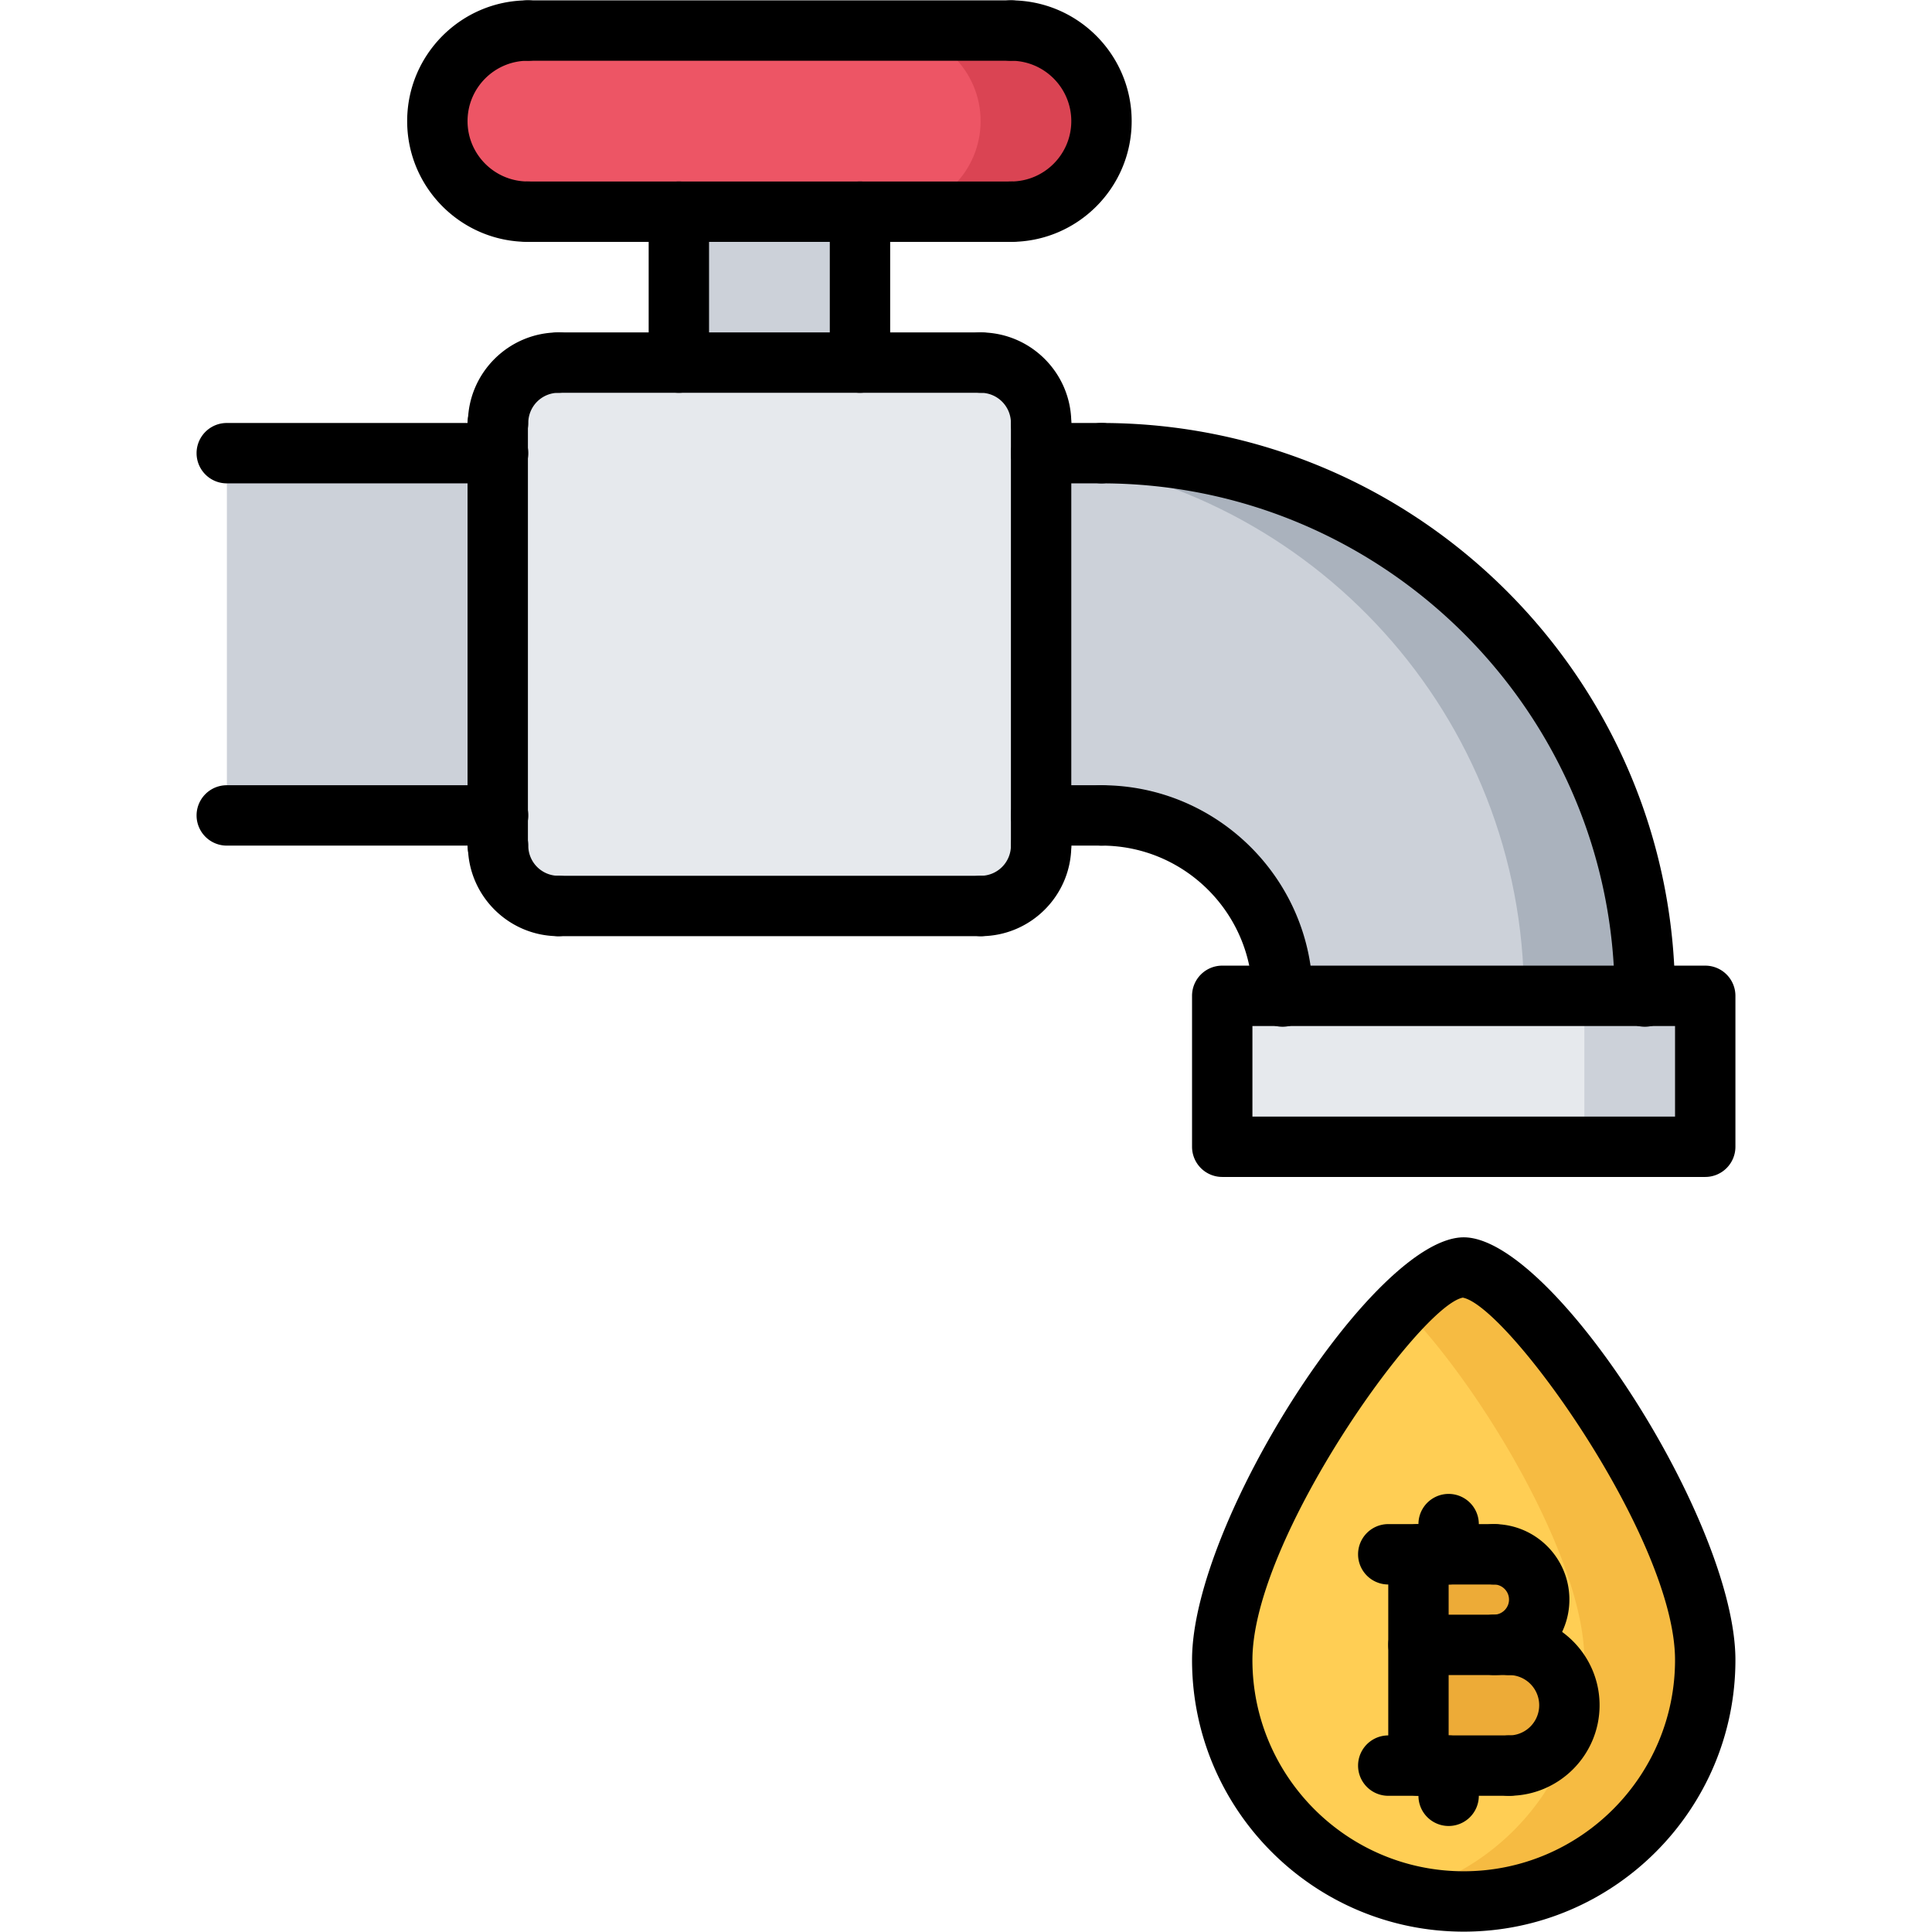 <svg xmlns="http://www.w3.org/2000/svg" x="0" y="0" xml:space="preserve" viewBox="0 0 64 64"><path fill="#CCD1D9" d="M22.484 7.01H28.484V12.01H22.484z"/><path fill="#ED5565" d="M33.484 1.01c1.66 0 3 1.351 3 3 0 1.66-1.34 3-3 3h-16c-1.648 0-3-1.34-3-3 0-1.649 1.352-3 3-3h16z"/><path fill="#DA4453" d="M33.484 1.01h-4c1.66 0 3 1.351 3 3 0 1.66-1.34 3-3 3h4c1.66 0 3-1.34 3-3 0-1.65-1.339-3-3-3z"/><path fill="#EDAB37" d="M49.984 54.49c1.111 0 2 .9 2 2s-.889 2-2 2h-3v-4h3zM49.484 51.49c.83 0 1.5.67 1.5 1.5s-.67 1.5-1.5 1.5h-2.5v-3h2.5z"/><path fill="#FFCE54" d="M49.984 58.49c1.111 0 2-.9 2-2s-.889-2-2-2h-.5c.83 0 1.5-.67 1.5-1.5s-.67-1.5-1.5-1.5h-2.5v7h3zm6.5-3.5c0 4.42-3.58 8-8 8s-8-3.58-8-8 6-13 8-13 8 8.58 8 13z"/><path fill="#F6BB42" d="M48.484 41.99c-.48 0-1.195.505-2 1.319 2.541 2.575 6 8.323 6 11.681 0 3.728-2.551 6.85-6 7.738a8.004 8.004 0 0 0 2 .262c4.42 0 8-3.58 8-8s-6-13-8-13z"/><path fill="#E6E9ED" d="M54.484 32.99 56.484 32.99 56.484 37.99 40.484 37.99 40.484 32.99 42.484 32.99z"/><path fill="#CCD1D9" d="M54.484 32.99 52.484 32.99 52.484 37.99 56.484 37.99 56.484 32.99z"/><path fill="#CCD1D9" d="M36.484 15.01c9.941 0 17.99 8.04 18 17.98h-12a6 6 0 0 0-6-5.98h-2v-12h2z"/><path fill="#AAB2BD" d="M36.484 15.01h-2v.117c8.998.994 15.992 8.6 16 17.863h4c-.009-9.94-8.058-17.98-18-17.98z"/><path fill="#E6E9ED" d="M34.484 27.01v1c0 1.11-.889 2-2 2h-13.99a2 2 0 0 1-2-2h-.01v-14h.01c0-1.1.9-2 2-2h13.99c1.111 0 2 .9 2 2v13z"/><path fill="#CCD1D9" d="M7.516 15.01H16.485V27.01H7.516z"/><g><path d="M49.488 55.488a1 1 0 1 1 0-2c.275 0 .5-.225.5-.5s-.225-.5-.5-.5a1 1 0 1 1 0-2c1.379 0 2.5 1.121 2.5 2.5s-1.121 2.5-2.5 2.5z"/><path d="M49.988 59.488a1 1 0 1 1 0-2 1 1 0 0 0 0-2 1 1 0 1 1 0-2c1.654 0 3 1.346 3 3s-1.345 3-3 3z"/><path d="M49.988 55.488h-3a1 1 0 1 1 0-2h3a1 1 0 1 1 0 2zM49.988 59.488h-4a1 1 0 1 1 0-2h4a1 1 0 1 1 0 2zM49.488 52.488h-3.5a1 1 0 1 1 0-2h3.5a1 1 0 1 1 0 2z"/><path d="M46.988 59.488a1 1 0 0 1-1-1v-7a1 1 0 1 1 2 0v7a1 1 0 0 1-1 1z"/><path d="M47.988 52.488a1 1 0 0 1-1-1v-1a1 1 0 1 1 2 0v1a1 1 0 0 1-1 1zM47.988 60.488a1 1 0 0 1-1-1v-1a1 1 0 1 1 2 0v1a1 1 0 0 1-1 1z"/><path d="M48.488 63.988c-4.963 0-9-4.037-9-9 0-4.579 6.056-14 9-14s9 9.421 9 14c0 4.963-4.037 9-9 9zm-.031-21.002c-1.435.28-6.969 8.001-6.969 12.002 0 3.859 3.141 7 7 7s7-3.141 7-7c0-4.001-5.534-11.721-7.031-12.002zM16.5 16.012H7.512a1 1 0 1 1 0-2H16.5a1 1 0 1 1 0 2zM16.5 28.012H7.512a1 1 0 1 1 0-2H16.5a1 1 0 1 1 0 2zM54.488 34.012a1 1 0 0 1-1-1c0-9.374-7.626-17-17-17a1 1 0 1 1 0-2c10.477 0 19 8.523 19 19a1 1 0 0 1-1 1zM42.488 34.012a1 1 0 0 1-1-1c0-2.757-2.243-5-5-5a1 1 0 1 1 0-2c3.859 0 7 3.141 7 7a1 1 0 0 1-1 1z"/><path d="M56.488 38.988h-16a1 1 0 0 1-1-1v-5a1 1 0 0 1 1-1h16a1 1 0 0 1 1 1v5a1 1 0 0 1-1 1zm-15-2h14v-3h-14v3zM16.488 29.012a1 1 0 0 1-1-1v-14a1 1 0 1 1 2 0v14a1 1 0 0 1-1 1zM34.488 29.012a1 1 0 0 1-1-1v-14a1 1 0 1 1 2 0v14a1 1 0 0 1-1 1zM22.488 13.012a1 1 0 0 1-1-1v-5a1 1 0 1 1 2 0v5a1 1 0 0 1-1 1zM28.488 13.012a1 1 0 0 1-1-1v-5a1 1 0 1 1 2 0v5a1 1 0 0 1-1 1zM17.488 8.012c-2.206 0-4-1.794-4-4s1.794-4 4-4a1 1 0 1 1 0 2c-1.103 0-2 .897-2 2s.897 2 2 2a1 1 0 1 1 0 2zM33.488 8.012a1 1 0 1 1 0-2c1.103 0 2-.897 2-2s-.897-2-2-2a1 1 0 1 1 0-2c2.206 0 4 1.794 4 4s-1.794 4-4 4z"/><path d="M33.488 2.012h-16a1 1 0 1 1 0-2h16a1 1 0 1 1 0 2zM33.488 8.012h-16a1 1 0 1 1 0-2h16a1 1 0 1 1 0 2z"/><g><path d="M16.5 15.012a1 1 0 0 1-1-1c0-1.654 1.346-3 3-3a1 1 0 1 1 0 2 1 1 0 0 0-1 1 1 1 0 0 1-1 1z"/></g><g><path d="M34.488 15.012a1 1 0 0 1-1-1 1 1 0 0 0-1-1 1 1 0 1 1 0-2c1.654 0 3 1.346 3 3a1 1 0 0 1-1 1z"/></g><g><path d="M32.488 13.012H18.5a1 1 0 1 1 0-2h13.988a1 1 0 1 1 0 2z"/></g><g><path d="M32.488 31.012a1 1 0 1 1 0-2 1 1 0 0 0 1-1 1 1 0 1 1 2 0c0 1.654-1.345 3-3 3z"/></g><g><path d="M18.5 31.012c-1.654 0-3-1.346-3-3a1 1 0 1 1 2 0 1 1 0 0 0 1 1 1 1 0 1 1 0 2z"/></g><g><path d="M32.488 31.012H18.5a1 1 0 1 1 0-2h13.988a1 1 0 1 1 0 2z"/></g><g><path d="M36.488 28.012h-2a1 1 0 1 1 0-2h2a1 1 0 1 1 0 2z"/></g><g><path d="M36.488 16.012h-2a1 1 0 1 1 0-2h2a1 1 0 1 1 0 2z"/></g></g></svg>
